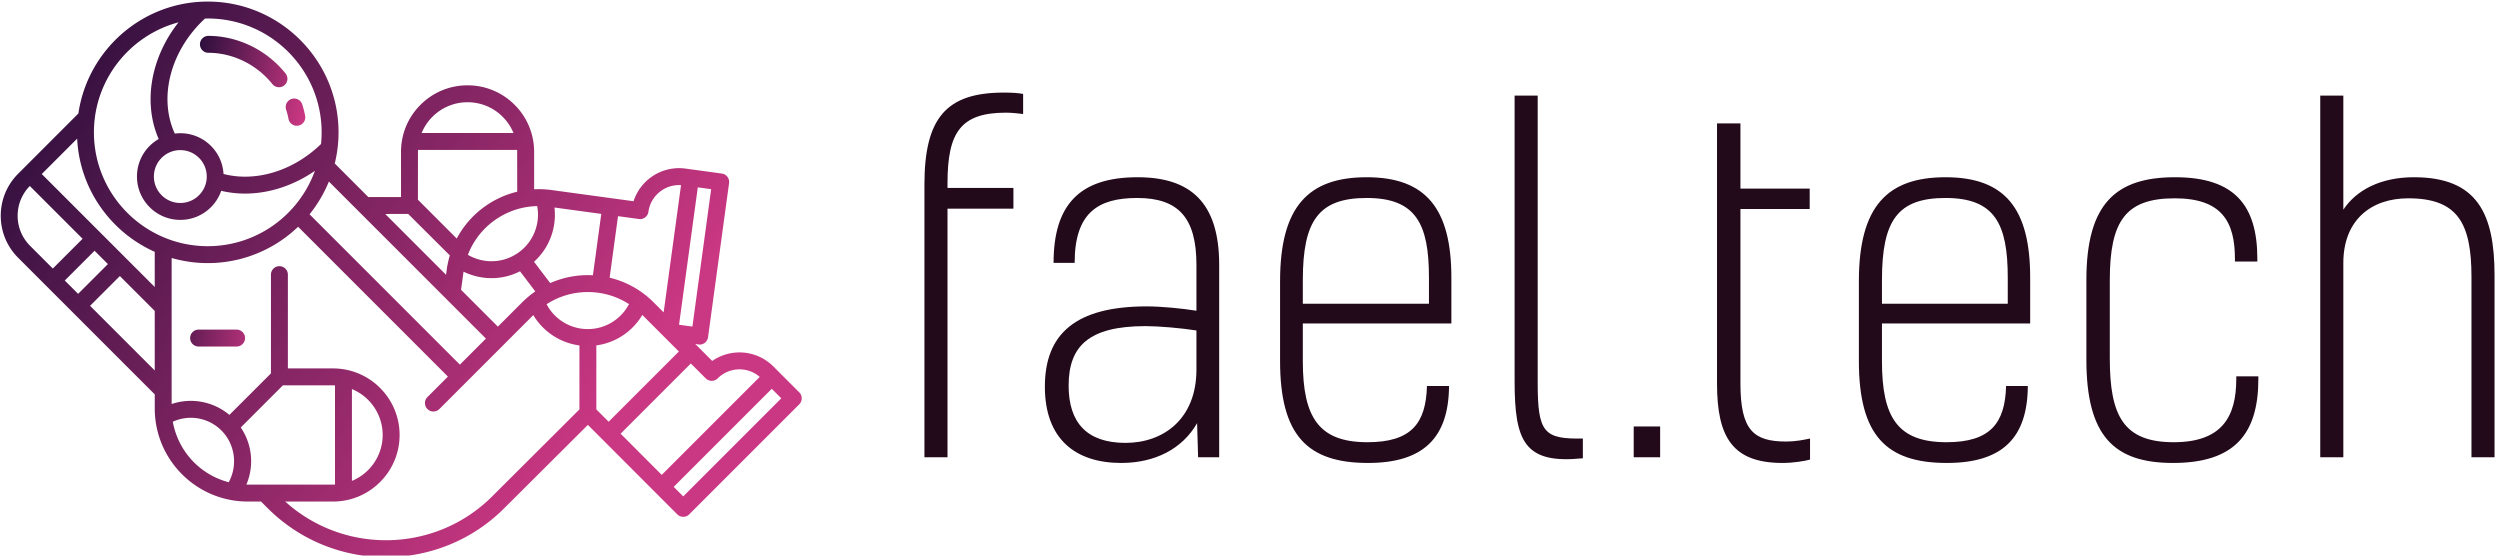 <svg data-v-423bf9ae="" xmlns="http://www.w3.org/2000/svg" viewBox="0 0 405 90" class="iconLeft"><!----><!----><!----><g data-v-423bf9ae="" id="d97994c3-b142-498f-b6d9-570bc6f6db75" fill="#230A1B" transform="matrix(5.42,0,0,5.42,143.687,-2.778)"><path d="M1.81 5.99C1.81 4.47 2.20 3.88 3.56 3.88C3.77 3.88 3.95 3.91 4.07 3.92L4.07 3.32C3.91 3.29 3.74 3.28 3.49 3.28C1.78 3.28 1.12 4.03 1.12 6.03L1.12 14.18L1.81 14.18L1.81 6.75L3.78 6.75L3.78 6.13L1.81 6.13ZM9.93 14.18L9.93 8.43C9.93 6.55 9.06 5.81 7.49 5.81C5.74 5.81 4.98 6.65 4.98 8.37L5.61 8.37C5.61 6.87 6.31 6.43 7.48 6.43C8.72 6.43 9.25 7.03 9.25 8.43L9.25 9.80C8.82 9.73 8.18 9.67 7.77 9.67C5.64 9.67 4.72 10.49 4.72 12.07C4.72 13.64 5.64 14.35 7 14.35C8.01 14.35 8.83 13.93 9.27 13.16L9.30 14.18ZM9.25 11.56C9.25 13.03 8.27 13.75 7.13 13.75C5.98 13.75 5.43 13.15 5.43 12.04C5.43 10.86 6.03 10.26 7.73 10.26C8.12 10.26 8.81 10.32 9.25 10.39ZM16.14 12.05C16.11 13.17 15.67 13.73 14.36 13.73C12.91 13.73 12.43 12.99 12.43 11.31L12.43 10.18L16.87 10.18L16.87 8.81C16.87 6.75 16.11 5.81 14.34 5.81C12.60 5.81 11.75 6.68 11.75 8.92L11.75 11.30C11.75 13.52 12.56 14.35 14.38 14.35C16.04 14.35 16.79 13.59 16.80 12.05ZM14.34 6.43C15.81 6.43 16.20 7.20 16.20 8.81L16.20 9.59L12.43 9.59L12.43 8.88C12.43 7.10 12.91 6.43 14.34 6.43ZM20.80 13.62C19.64 13.64 19.45 13.45 19.45 11.96L19.45 3.37L18.76 3.37L18.76 11.90C18.76 13.71 19.05 14.39 20.80 14.21ZM23.11 13.26L22.32 13.26L22.32 14.18L23.11 14.18ZM26.88 13.71C25.91 13.71 25.51 13.38 25.51 11.98L25.51 6.76L27.58 6.76L27.58 6.15L25.51 6.15L25.51 4.20L24.81 4.20L24.81 11.98C24.81 13.59 25.28 14.35 26.77 14.35C27.10 14.35 27.44 14.29 27.59 14.25L27.59 13.62C27.40 13.66 27.15 13.71 26.88 13.71ZM33.45 12.05C33.42 13.17 32.97 13.73 31.67 13.73C30.21 13.73 29.74 12.99 29.74 11.31L29.74 10.18L34.17 10.18L34.17 8.81C34.17 6.75 33.42 5.81 31.64 5.81C29.90 5.81 29.05 6.68 29.05 8.92L29.05 11.30C29.05 13.52 29.86 14.35 31.68 14.35C33.35 14.35 34.09 13.59 34.10 12.05ZM31.64 6.43C33.11 6.43 33.50 7.20 33.50 8.81L33.50 9.59L29.74 9.59L29.74 8.88C29.74 7.10 30.21 6.43 31.64 6.43ZM40.33 11.76L40.33 11.84C40.33 12.96 39.91 13.73 38.46 13.73C36.96 13.73 36.55 12.94 36.55 11.23L36.55 8.88C36.55 7.11 37.03 6.44 38.49 6.44C39.90 6.44 40.29 7.14 40.29 8.25L40.29 8.33L40.96 8.33L40.96 8.25C40.96 6.66 40.29 5.81 38.50 5.81C36.74 5.81 35.85 6.59 35.85 8.88L35.85 11.26C35.85 13.54 36.67 14.35 38.44 14.35C40.28 14.35 40.99 13.48 40.99 11.84L40.99 11.76ZM42.84 3.37L42.84 14.18L43.53 14.18L43.53 8.37C43.53 7.11 44.34 6.44 45.47 6.44C46.94 6.44 47.36 7.17 47.36 8.79L47.36 14.18L48.05 14.18L48.05 8.75C48.05 6.89 47.53 5.81 45.64 5.81C44.65 5.81 43.92 6.19 43.53 6.78L43.53 3.37Z"></path></g><defs data-v-423bf9ae=""><linearGradient data-v-423bf9ae="" gradientTransform="rotate(25)" id="bd394cd4-d5a4-42de-ac84-c5afae56ffa7" x1="0%" y1="0%" x2="100%" y2="0%"><stop data-v-423bf9ae="" offset="0%" style="stop-color: rgb(30, 11, 54); stop-opacity: 1;"></stop><stop data-v-423bf9ae="" offset="100%" style="stop-color: rgb(202, 55, 130); stop-opacity: 1;"></stop></linearGradient></defs><g data-v-423bf9ae="" id="e13c607c-9b46-451b-b4f2-d39bca02a958" transform="matrix(1.622,0,0,1.622,-1492.119,-927.942)" stroke="none" fill="url(#bd394cd4-d5a4-42de-ac84-c5afae56ffa7)"><path d="M948.502 583.042c.099.305.179.619.239.932a.845.845 0 0 0 1.66-.317 9.456 9.456 0 0 0-.29-1.133.843.843 0 0 0-1.063-.544.844.844 0 0 0-.546 1.062zM939.896 576.524a.845.845 0 0 0 .843.846c2.439.004 4.828 1.172 6.39 3.124a.843.843 0 0 0 1.187.131.845.845 0 0 0 .131-1.188c-1.879-2.348-4.76-3.752-7.706-3.757h-.001a.845.845 0 0 0-.844.844zM943.556 605.017h-3.795a.845.845 0 0 0 0 1.69h3.795a.845.845 0 1 0 0-1.69z"></path><path d="M999.752 611.283l-2.591-2.591a4.783 4.783 0 0 0-6.101-.544l-1.692-1.692c.255.034.427.057.436.057a.847.847 0 0 0 .837-.731l2.102-15.399a.846.846 0 0 0-.723-.951l-3.631-.497a4.783 4.783 0 0 0-5.187 3.26l-8.198-1.118a9.244 9.244 0 0 0-1.732-.074v-3.734a6.598 6.598 0 0 0-1.948-4.702 6.595 6.595 0 0 0-4.7-1.947 6.606 6.606 0 0 0-4.701 1.948 6.599 6.599 0 0 0-1.945 4.701v4.509h-3.267l-3.35-3.351c.245-.998.377-2.04.377-3.112 0-7.201-5.859-13.06-13.06-13.06-6.562 0-12.007 4.865-12.922 11.177l-6.016 6.017c-1.121 1.121-1.739 2.612-1.739 4.198s.618 3.077 1.739 4.198l13.642 13.642v1.413c0 5.123 4.167 9.29 9.289 9.29h1.326l.667.666a16.648 16.648 0 0 0 11.812 4.886c4.277 0 8.557-1.629 11.813-4.886l8.353-8.322 8.927 8.934a.844.844 0 0 0 1.195 0l10.989-10.99a.846.846 0 0 0-.001-1.195zm-20.266 1.706v-6.394a6.297 6.297 0 0 0 3.622-1.794 6.31 6.31 0 0 0 .969-1.247l3.652 3.651-7.014 7.013-1.229-1.229zm-9.834-8.269l-3.678-3.678.244-1.788.004-.023a6.398 6.398 0 0 0 2.802.648c.986 0 1.953-.235 2.839-.684l1.526 2.008a9.355 9.355 0 0 0-1.317 1.095l-2.42 2.422zm3.926-12.038a4.636 4.636 0 0 1-.009 1.757c-.239 1.218-.938 2.269-1.968 2.96s-2.268.941-3.485.702a4.633 4.633 0 0 1-1.459-.553 7.553 7.553 0 0 1 2.493-3.319 7.544 7.544 0 0 1 4.428-1.547zm5.064 6.895a9.253 9.253 0 0 0-3.762.794l-1.619-2.129a6.29 6.29 0 0 0 1.967-3.477 6.308 6.308 0 0 0 .077-1.942l4.673.637-.835 6.132a9.249 9.249 0 0 0-.501-.015zm0 1.69c1.479 0 2.893.422 4.107 1.204a4.648 4.648 0 0 1-8.232.012 7.541 7.541 0 0 1 4.125-1.216zm10.439 3.449l-1.336-.183 1.874-13.725 1.335.182-1.873 13.726zm-5.345-10.744a.844.844 0 0 0 .951-.723 3.09 3.09 0 0 1 3.257-2.659l-1.735 12.706-.999-.999a9.233 9.233 0 0 0-4.396-2.465l.837-6.145 2.085.285zm-15.607-1.088a9.26 9.26 0 0 0-2.587 3.038l-3.876-3.876s.003-4.91.005-4.976h9.906c.003.066.005 4.175.005 4.175a9.257 9.257 0 0 0-3.453 1.639zm-1.506-10.575c1.327 0 2.571.515 3.506 1.452a4.926 4.926 0 0 1 1.083 1.619h-9.176a4.946 4.946 0 0 1 1.081-1.619 4.93 4.93 0 0 1 3.506-1.452zm-5.925 11.158s4.115 4.106 4.156 4.135a9.492 9.492 0 0 0-.31 1.424l-.07.517-6.075-6.075 2.299-.001zm7.76 12.447l-2.601 2.601-15.015-15.014a13.027 13.027 0 0 0 1.931-3.271l15.685 15.684zm-16.41-20.6c0 .394-.02.782-.059 1.165-2.771 2.692-6.513 3.83-9.739 2.994a4.294 4.294 0 0 0-1.255-2.803 4.3 4.3 0 0 0-3.609-1.229c-1.59-3.45-.545-7.947 2.662-11.154.119-.119.235-.229.35-.335.093-.002.186-.007.28-.007 6.269-.001 11.37 5.1 11.37 11.369zm-14.113 1.777c.705 0 1.367.275 1.866.773.499.499.773 1.161.773 1.866s-.274 1.368-.773 1.866a2.62 2.62 0 0 1-1.866.773 2.618 2.618 0 0 1-1.866-.773c-.499-.498-.773-1.161-.773-1.866s.274-1.368.773-1.866a2.62 2.62 0 0 1 1.866-.773zm-.178-12.765c-2.784 3.527-3.566 8.032-1.982 11.656a4.349 4.349 0 0 0-.901.688 4.296 4.296 0 0 0-1.268 3.06c0 1.156.451 2.243 1.268 3.061s1.904 1.268 3.061 1.268c1.156 0 2.243-.45 3.06-1.268a4.287 4.287 0 0 0 1.023-1.635 10.3 10.3 0 0 0 2.378.276c2.387 0 4.839-.792 6.98-2.271-1.58 4.383-5.779 7.524-10.699 7.524-6.27 0-11.371-5.101-11.371-11.371.001-5.259 3.592-9.695 8.451-10.988zm-2.377 26.436l-11.283-11.283 3.536-3.536c.24 5.047 3.36 9.35 7.747 11.305v3.514zm-8.984-.648l2.974-2.974 1.332 1.332-2.974 2.974-1.332-1.332zm-4.708-6.467a4.22 4.22 0 0 1 1.216-2.973l5.271 5.271-2.974 2.974-2.269-2.269a4.217 4.217 0 0 1-1.244-3.003zm7.234 8.994l2.974-2.974 3.484 3.484v5.948l-6.458-6.458zm8.264 11.577a4.314 4.314 0 0 1 4.857.879c1.368 1.368 1.641 3.503.727 5.164a7.627 7.627 0 0 1-5.584-6.043zm7.346 6.279a5.972 5.972 0 0 0-.56-5.704l4.209-4.21h5.005c.066 0 .132.002.198.005v9.908c-.065.002-8.806.002-8.852.001zm13.614-4.955a4.967 4.967 0 0 1-3.072 4.585v-9.17a4.967 4.967 0 0 1 3.072 4.585zm10.949 6.12c-5.674 5.674-14.795 5.85-20.682.528h4.774c3.666 0 6.648-2.982 6.648-6.648s-2.982-6.648-6.648-6.648h-4.51v-9.367a.845.845 0 1 0-1.69 0v9.862l-4.149 4.148a6 6 0 0 0-5.769-1.088v-14.585a13.01 13.01 0 0 0 12.629-3.119l14.964 14.964-2.046 2.047a.844.844 0 1 0 1.194 1.194l9.38-9.381a6.34 6.34 0 0 0 4.607 3.029v6.391l-8.702 8.673zm12.816-6.249l7.013-7.013 1.487 1.487c.33.33.864.33 1.194 0a3.085 3.085 0 0 1 4.199-.146l-9.787 9.787-4.106-4.115zm6.254 6.263l-.953-.953 9.795-9.795.953.953-9.795 9.795z"></path></g><!----></svg>